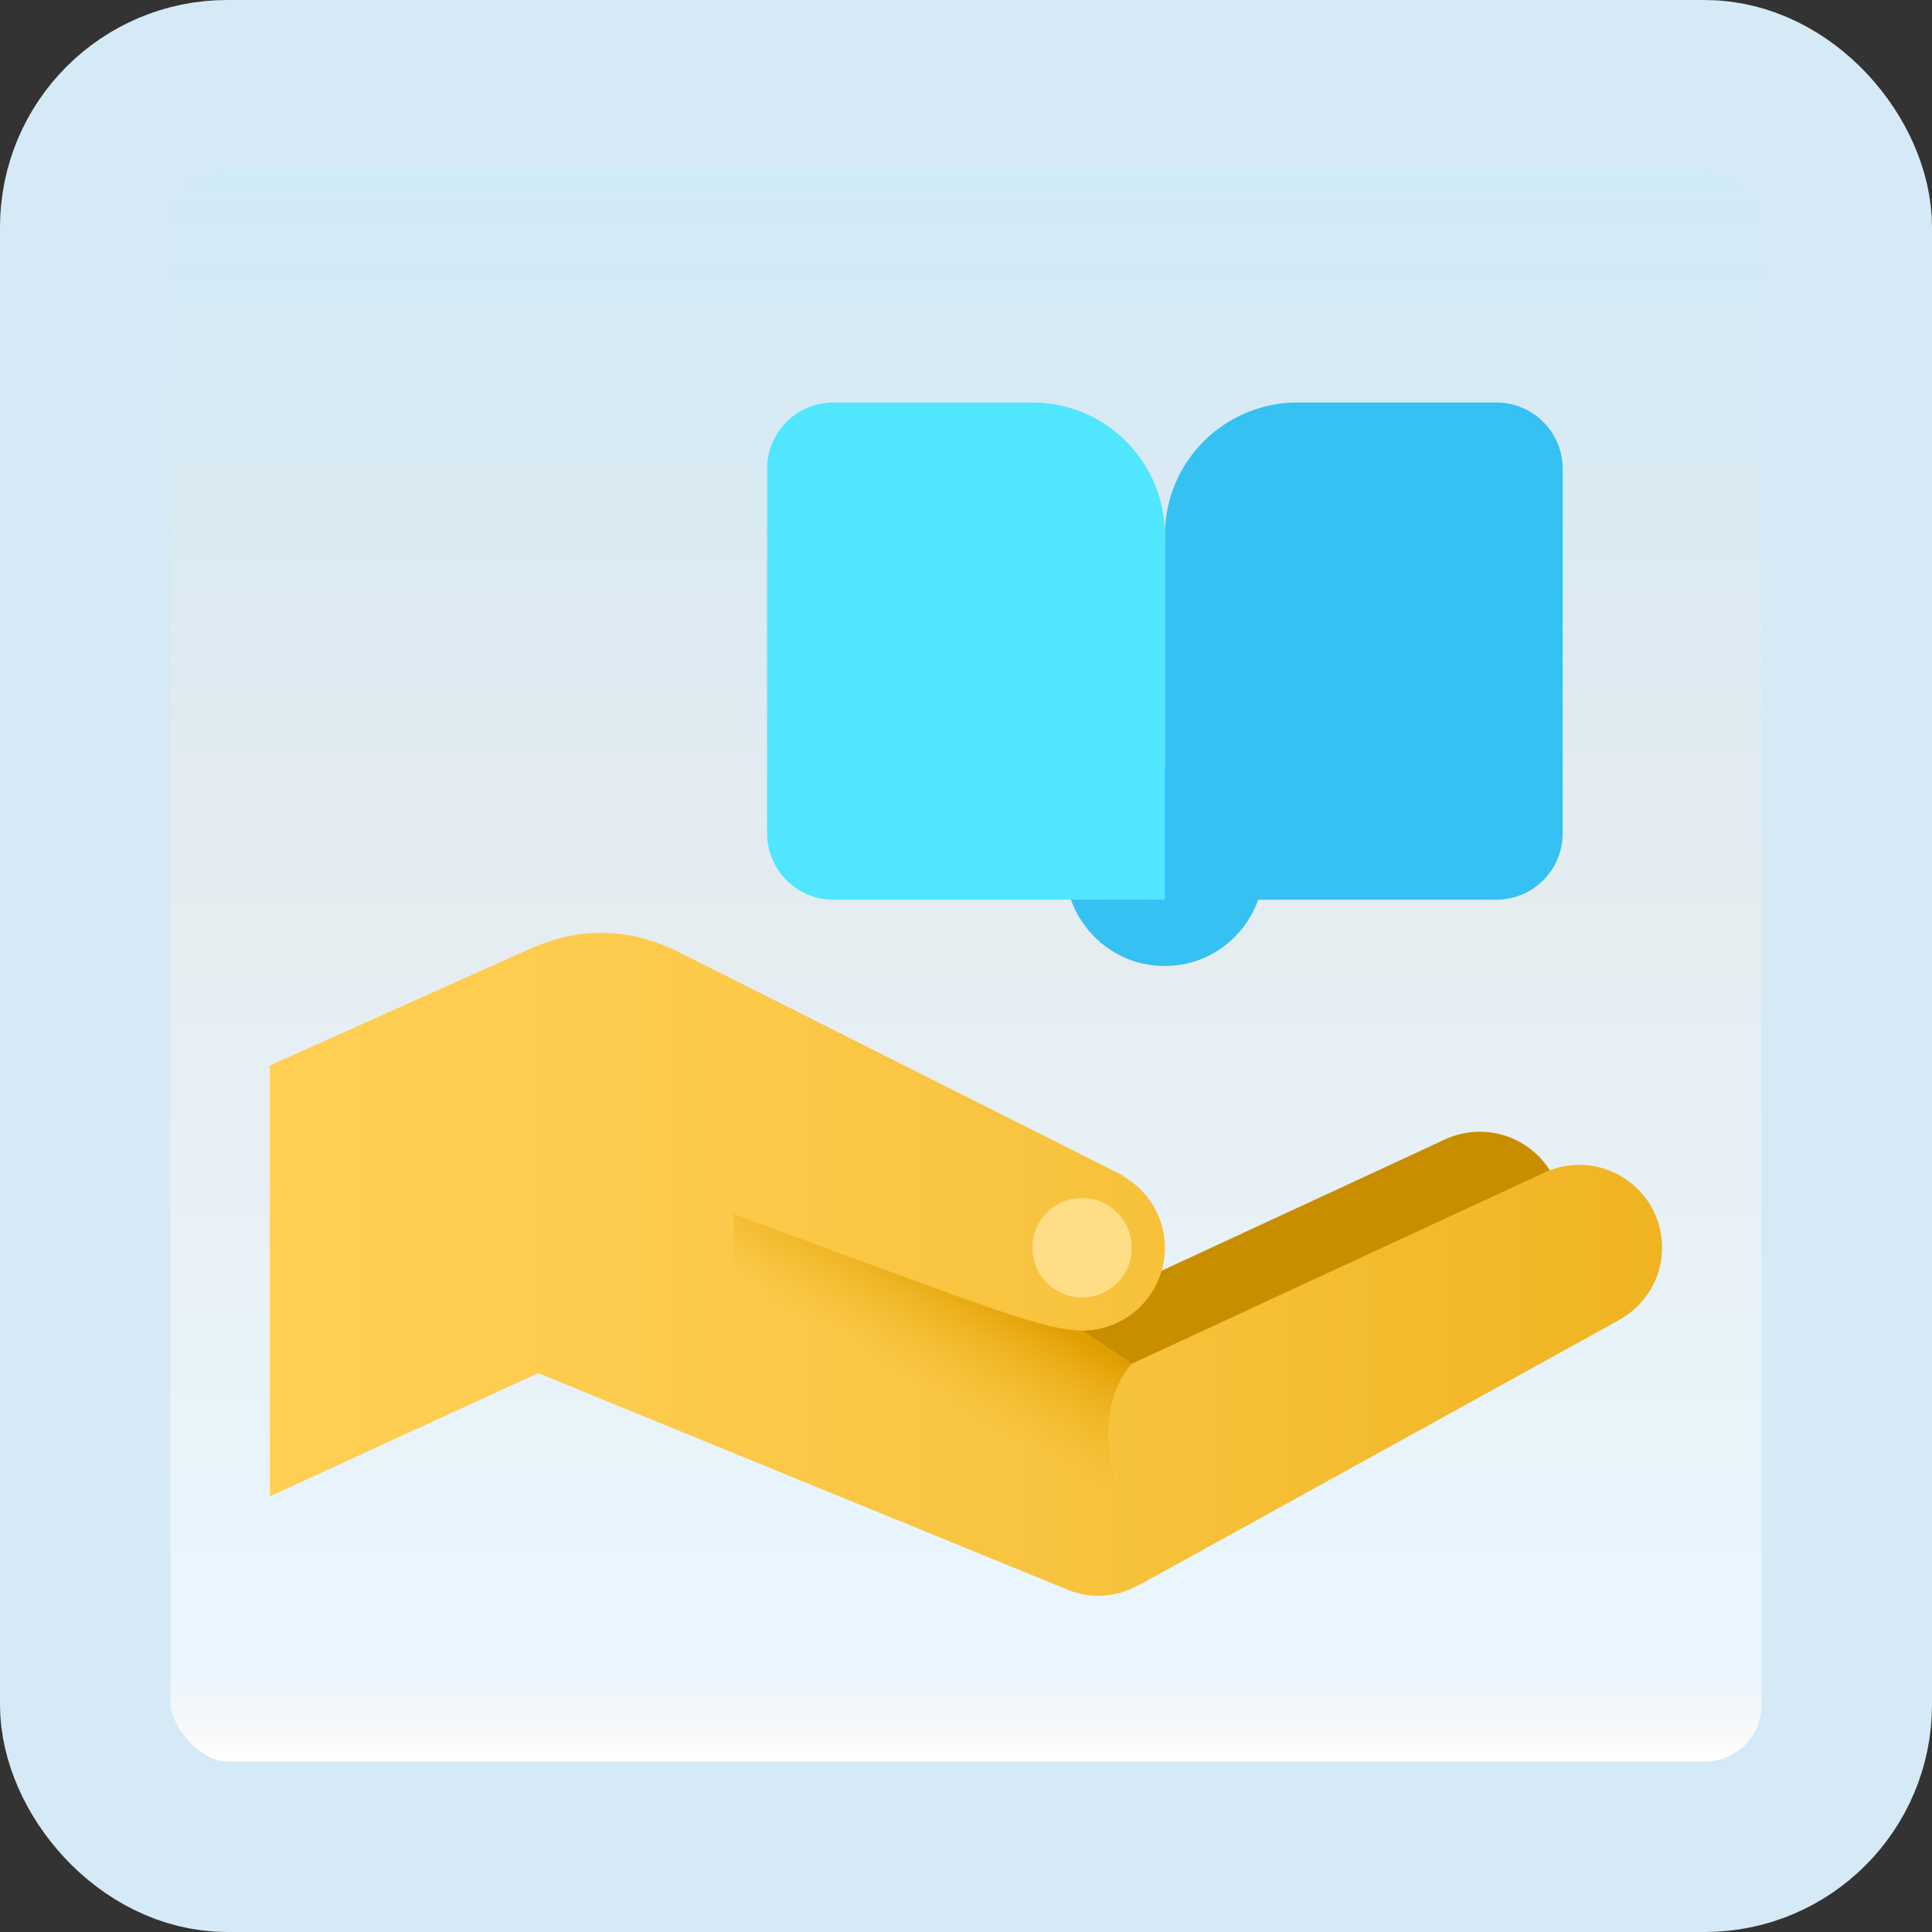 <svg width="170" height="170" viewBox="0 0 170 170" fill="none" xmlns="http://www.w3.org/2000/svg">
<rect x="0" y="0" width="170" height="170" fill="#333333" stroke="none"/>
<g id="knowledge-sharing">
<rect x="7.5" y="7.5" width="155" height="155" rx="12.5" fill="white"/>
<rect x="7.5" y="7.5" width="155" height="155" rx="12.5" fill="url(#paint0_linear_1_886)" fill-opacity="0.2"/>
<path id="Vector" d="M130.208 114.166C134.235 114.166 137.5 110.902 137.5 106.875C137.5 102.848 134.235 99.583 130.208 99.583C126.181 99.583 122.917 102.848 122.917 106.875C122.917 110.902 126.181 114.166 130.208 114.166Z" fill="#C98E00"/>
<path id="Vector_2" d="M91.449 136.576L133.65 113.271L127.408 100.141L90.833 117.084L91.449 136.576Z" fill="#C98E00"/>
<path id="Vector_3" d="M146.25 109.791C146.25 105.763 142.986 102.5 138.958 102.5C137.967 102.5 137.022 102.701 136.161 103.06L136.158 103.057L136.126 103.071C136.12 103.074 136.115 103.077 136.109 103.08L99.583 120L95.208 117.083C99.236 117.083 102.5 113.819 102.5 109.791C102.5 107.079 101.001 104.74 98.805 103.483L98.816 103.436L59.001 83.41H58.928C57.09 82.576 55.066 82.083 52.917 82.083C50.822 82.083 48.842 82.541 47.04 83.337H46.975L23.75 93.75V131.666L47.346 120.822L93.753 139.804H93.756C94.651 140.195 95.631 140.416 96.667 140.416C97.935 140.416 99.111 140.063 100.152 139.492L100.202 139.489L142.403 116.188L142.4 116.182C144.681 114.951 146.25 112.568 146.25 109.791Z" fill="url(#paint1_linear_1_886)"/>
<path id="Vector_4" d="M95.208 114.167C97.625 114.167 99.583 112.208 99.583 109.792C99.583 107.376 97.625 105.417 95.208 105.417C92.792 105.417 90.833 107.376 90.833 109.792C90.833 112.208 92.792 114.167 95.208 114.167Z" fill="#FFDE87"/>
<path id="Vector_5" d="M99.583 120L95.24 117.089C91.58 116.914 88.701 115.724 64.583 106.843V117.083L98.274 130.891C98.274 130.891 95.888 124.232 99.583 120Z" fill="url(#paint2_linear_1_886)"/>
<path id="Vector_6" d="M114.167 35.417C107.724 35.417 102.5 40.641 102.5 47.084V67.5C97.122 67.5 92.878 72.354 93.905 77.913C94.537 81.352 97.335 84.172 100.767 84.831C105.309 85.703 109.331 83.058 110.713 79.164H131.667C134.89 79.164 137.5 76.554 137.5 73.331V41.25C137.5 38.027 134.89 35.417 131.667 35.417H114.167Z" fill="#35C1F1"/>
<path id="Vector_7" d="M90.833 79.167H73.333C70.11 79.167 67.5 76.557 67.5 73.334V41.25C67.5 38.027 70.11 35.417 73.333 35.417H90.833C97.276 35.417 102.5 40.641 102.5 47.084V79.167C102.5 79.167 97.276 79.167 90.833 79.167Z" fill="#50E6FF"/>
<rect x="7.5" y="7.5" width="155" height="155" rx="12.5" stroke="#D5EAF6" stroke-width="15"/>
</g>
<defs>
<linearGradient id="paint0_linear_1_886" x1="85" y1="15" x2="85" y2="155" gradientUnits="userSpaceOnUse">
<stop stop-color="#199AE0"/>
<stop offset="0.472" stop-color="#0D5176" stop-opacity="0.528"/>
<stop offset="0.941" stop-color="#12A6F7" stop-opacity="0.465"/>
<stop offset="1" stop-opacity="0"/>
</linearGradient>
<linearGradient id="paint1_linear_1_886" x1="23.75" y1="111.25" x2="146.25" y2="111.25" gradientUnits="userSpaceOnUse">
<stop stop-color="#FFCF54"/>
<stop offset="0.261" stop-color="#FDCB4D"/>
<stop offset="0.639" stop-color="#F7C13A"/>
<stop offset="1" stop-color="#F0B421"/>
</linearGradient>
<linearGradient id="paint2_linear_1_886" x1="80.15" y1="121.073" x2="85.359" y2="112.09" gradientUnits="userSpaceOnUse">
<stop stop-color="#F0B421" stop-opacity="0"/>
<stop offset="0.512" stop-color="#E9AB12" stop-opacity="0.512"/>
<stop offset="1" stop-color="#E09F00"/>
</linearGradient>
</defs>
</svg>
